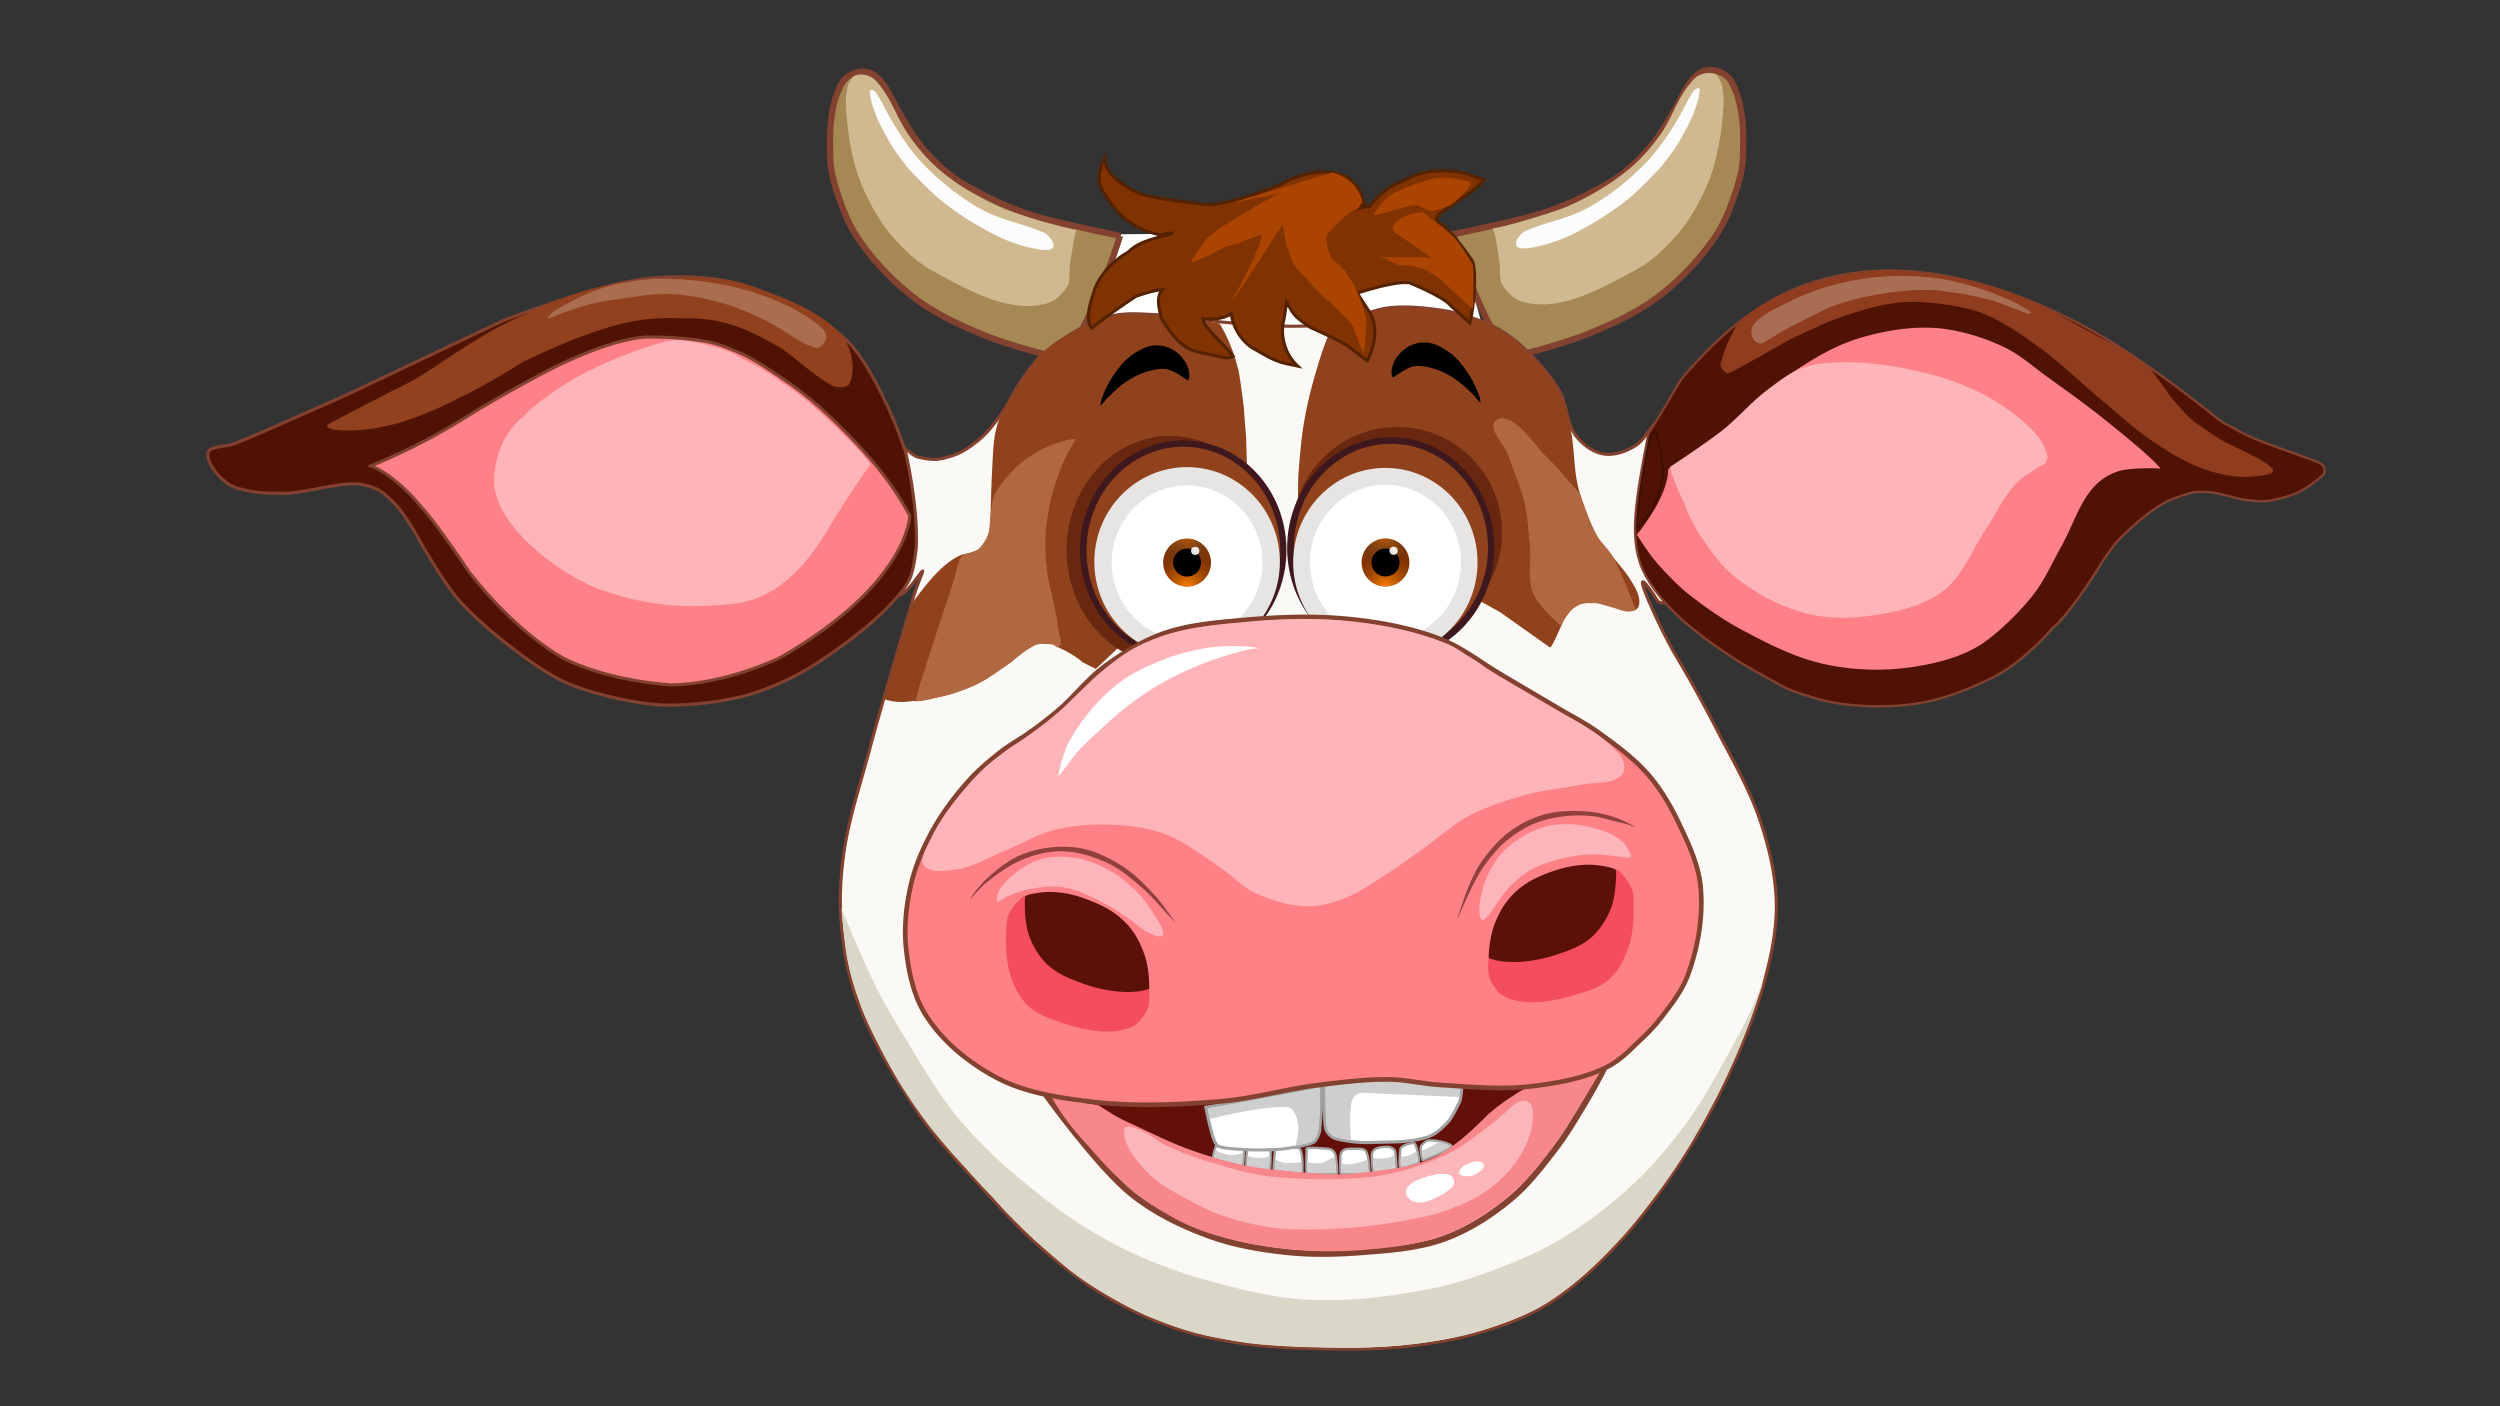 <svg xmlns="http://www.w3.org/2000/svg" xmlns:xlink="http://www.w3.org/1999/xlink" xml:space="preserve" viewBox="0 0 1600 900">
  <rect x="0" y="0" width="1600" height="900" fill="#333333" stroke="none"/>
  <defs>
    <radialGradient xlink:href="#a" id="d" cx="652.26" cy="-445.69" r="111.24" fx="652.26" fy="-445.69" gradientTransform="translate(773.28 414.1) scale(.173)" gradientUnits="userSpaceOnUse"/>
    <radialGradient xlink:href="#b" id="c" cx="651.33" cy="-202.69" r="111.24" fx="651.33" fy="-202.69" gradientTransform="translate(765.26 407.9) scale(.186)" gradientUnits="userSpaceOnUse"/>
    <radialGradient xlink:href="#a" id="f" cx="652.26" cy="-445.69" r="111.24" fx="652.26" fy="-445.69" gradientTransform="translate(645.72 417.5) scale(.173)" gradientUnits="userSpaceOnUse"/>
    <radialGradient xlink:href="#b" id="e" cx="651.33" cy="-202.69" r="111.24" fx="651.33" fy="-202.69" gradientTransform="translate(637.7 411.29) scale(.186)" gradientUnits="userSpaceOnUse"/>
    <linearGradient id="a">
      <stop offset="0" stop-color="#cf5f02"/>
      <stop offset="1" stop-color="#454545" stop-opacity="0"/>
    </linearGradient>
    <linearGradient id="b">
      <stop offset="0" stop-color="#ff8000"/>
      <stop offset="1" stop-color="#b35700" stop-opacity="0"/>
    </linearGradient>
  </defs>
  <g>
    <path fill="#fff" d="m717.48 149.92-24.74 62.8 256.5-2.1-17.34-62.39z"/>
  </g>
  <g>
    <g>
      <path fill="#a68854" stroke="#83422f" stroke-width="4" d="M716.85 150.98s-36.25-7.61-48.64-11c-13.95-3.8-28.33-9.09-49.48-20.93-9.82-5.5-18.5-13.19-26-21.6-8.6-9.67-15.03-21.14-21.15-32.53-3.82-7.1-8.51-17.06-16.71-18.82-5.74-1.24-13.25 2.04-16.07 7.19-7.97 14.54-7.92 32.1-7.4 48.42.25 8.1 2.6 16.05 5.17 23.72 3.13 9.34 6.86 18.67 12.38 26.82a165.11 165.11 0 0 0 36.37 38.49c13.34 10.17 28.89 17.3 44.4 23.68 15.52 6.37 42.3 13.53 48.22 14.38 5.92.85 23.47-29.6 38.9-77.82z"/>
      <path fill="#d0b990" d="M546.78 48.58c-1.82.9-2.73 3.09-3.56 4.94-1 2.22-1.3 4.71-1.6 7.13-.32 2.6-.33 5.25-.18 7.86.64 10.98 2 21.98 4.55 32.67 1.76 7.4 4.16 14.7 7.4 21.57 4.6 9.76 9.92 19.38 16.92 27.6 7.74 9.1 16.64 17.72 27.17 23.36 22.2 11.9 48.55 27.41 72.74 20.41 5.5-1.6 10.27-6.49 13.2-11.55.77-1.33.73-3 .92-4.52.31-2.6.09-5.23.34-7.82.3-3.1.85-6.15 1.4-9.2.84-4.65.52-6.33 2.9-13.85-6.07-.55-27.4-6.87-40.75-11.42a106.75 106.75 0 0 1-11.53-4.66c-12.6-6.08-24.81-13.39-35.52-22.41-7.33-6.17-13.63-13.59-19.24-21.36-6.89-9.53-10.23-21.38-17.45-30.66-2.28-2.93-4.62-6.26-8.03-7.72-2.97-1.26-6.78-1.78-9.68-.37z"/>
      <path fill="#fcfcfc" stroke="#fcfcfc" stroke-width=".5" d="M557.13 60.26c.47 4.63 2.1 9.1 3.77 13.45 2.2 5.67 6.38 12.92 8.19 16.3 2.6 4.85 6.82 10.28 9.34 13.6 4.68 6.12 4.75 5.67 7.26 8.38a188.1 188.1 0 0 0 6.97 7.1 171.1 171.1 0 0 0 7.97 7.45 178.27 178.27 0 0 0 19.6 14.16c13.54 8.25 26.01 15.25 43.8 18.54 17.8 3.3 7.08-9.07 3.75-10.31-8.45-3.15-10.32-3.9-17.95-6.13-3.63-1.07-12.23-3.83-17.98-6.6-6.24-2.99-12.1-6.76-17.75-10.75-5.36-3.77-10.4-8-15.25-12.4a130.87 130.87 0 0 1-12.41-12.57c-5.15-6.13-9.66-12.8-13.91-19.59-3.02-4.82-8.22-14.95-8.22-14.95s-2.85-5.23-4.34-6.88c-.4-.44-1.85-1.64-2.68-1.14-.66.41-.24 1.56-.16 2.34z"/>
    </g>
    <g>
      <path fill="#a68854" stroke="#83422f" stroke-width="4" d="M930.02 149.92s36.25-7.61 48.64-11c13.96-3.8 28.34-9.08 49.48-20.93 9.82-5.5 18.5-13.18 26-21.6 8.6-9.66 15.03-21.14 21.16-32.53 3.81-7.1 8.5-17.05 16.7-18.82 5.74-1.23 13.25 2.04 16.07 7.2 7.98 14.53 7.92 32.1 7.4 48.41-.25 8.1-2.6 16.05-5.17 23.73-3.13 9.33-6.86 18.66-12.38 26.81a165.11 165.11 0 0 1-36.37 38.49c-13.33 10.18-28.89 17.3-44.4 23.68-15.52 6.38-42.3 13.54-48.22 14.38-5.92.85-23.47-29.6-38.9-77.82z"/>
      <path fill="#d0b990" d="M1097.7 47.53c1.82.88 2.73 3.08 3.56 4.93 1 2.22 1.3 4.71 1.6 7.13.31 2.6.33 5.25.18 7.87-.64 10.97-2 21.97-4.55 32.67a111.03 111.03 0 0 1-7.4 21.57c-4.6 9.76-9.92 19.37-16.92 27.59-7.74 9.1-16.64 17.73-27.17 23.37-22.2 11.89-48.55 27.4-72.74 20.4-5.5-1.59-10.27-6.49-13.2-11.54-.77-1.33-.73-3-.92-4.53-.31-2.59-.09-5.22-.34-7.82-.3-3.09-.85-6.15-1.4-9.2-.84-4.64-.52-6.32-2.9-13.85 6.07-.55 27.4-6.87 40.75-11.42 3.92-1.34 8.05-2.98 11.52-4.65 12.62-6.09 24.82-13.4 35.53-22.42 7.33-6.17 13.63-13.59 19.24-21.35 6.89-9.54 10.23-21.39 17.45-30.67 2.28-2.93 4.62-6.26 8.03-7.71 2.97-1.27 6.78-1.79 9.68-.37z"/>
      <path fill="#fcfcfc" stroke="#fcfcfc" stroke-width=".5" d="M1087.35 59.2c-.47 4.63-2.1 9.11-3.78 13.45-2.2 5.67-6.37 12.92-8.18 16.3-2.6 4.85-6.82 10.28-9.34 13.6-4.68 6.12-4.75 5.67-7.26 8.39a186.1 186.1 0 0 1-6.97 7.08c-2.6 2.54-5.73 5.58-7.97 7.46a178.28 178.28 0 0 1-19.6 14.17c-13.54 8.24-26.02 15.25-43.8 18.54-17.8 3.29-7.08-9.08-3.75-10.32 8.45-3.15 10.32-3.89 17.95-6.13 3.63-1.07 12.23-3.82 17.98-6.59 6.24-3 12.1-6.77 17.75-10.76 5.36-3.77 10.4-8 15.25-12.4a130.3 130.3 0 0 0 12.41-12.57c5.15-6.13 9.66-12.8 13.91-19.58 3.02-4.82 8.22-14.96 8.22-14.96s2.84-5.23 4.34-6.88c.4-.43 1.85-1.64 2.68-1.13.66.4.24 1.55.16 2.33z"/>
    </g>
  </g>
  <g stroke-width="4">
    <path fill="#faf9f5" stroke="#83422f" stroke-width="2" d="M819.83 208.71c-12.08-.18-24.14-1.35-36.17-2.44-13.92-1.26-27.69-4.19-41.65-4.75-10.57-.42-21.52-1.77-31.72 1.06-15.38 4.26-29.53 13.12-41.87 23.26-5.56 4.57-9.74 10.65-13.95 16.5-5.4 7.49-8.92 16.23-14.38 23.68-3.99 5.44-8.14 10.9-13.32 15.22-5.3 4.41-11.16 8.62-17.77 10.57-6.79 2.01-10.38 3.32-21.23.8-4.96-1.15-9.71-8.9-13.98-6.13-26.42 17.13-28.99 80.76-.63 94.48 6.45 3.12 20.37-22.7 16.78-13.48-3.53 9.04-4.66 12.2-6.52 18.65-9.68 33.44-18.95 63.82-27.54 95.98-5.64 21.1-12.66 41.96-15.76 63.58-2.06 14.39-2.92 29.07-1.82 43.56 1.26 16.48 4 33.1 9.56 48.66 9.47 26.53 24.08 51.2 39.95 74.48 11.3 16.59 25.44 31.07 38.96 45.9 12.35 13.56 24.69 27.24 38.48 39.34 13.25 11.61 27.16 22.68 42.3 31.71a239.23 239.23 0 0 0 44.82 20.73c13.1 4.5 26.76 7.34 40.45 9.41 16.96 2.57 34.18 3.33 51.33 3.7 19.17.4 38.45.46 57.51-1.7 16.57-1.87 33.16-4.72 49.06-9.72 14.35-4.5 28.72-9.9 41.32-18.11 14.4-9.39 26.5-20.27 38.09-32.17 15.14-15.54 28.5-32.85 40.7-50.8a436.14 436.14 0 0 0 34.26-60.05c10.45-22.31 19.93-45.33 25.87-69.24 3.64-14.66 6.36-29.85 5.85-44.95-.59-17.24-4.72-34.38-10.15-50.75-6.94-20.89-18.27-40.06-28.34-59.63a866.11 866.11 0 0 0-25.97-46.82c-9-15.12-27.12-54.64-19.18-45.55 7.94 9.08 6.94 13.62 12.16 11.59 38.08-14.77 42.1-99.08 8.46-122.22-3.58-2.47-8.32 2.93-11.84 5.5-6.2 4.52-9.05 12.98-15.65 16.91-5.87 3.5-13.12 6.15-19.88 5.08-6.75-1.08-13.02-5.7-17.33-11-6.57-8.06-5.8-20.19-11-29.18-5.97-10.31-14.06-19.42-22.74-27.58a88.79 88.79 0 0 0-18.24-13.23c-5.87-3.2-12.32-5.25-18.7-7.25a95.21 95.21 0 0 0-14.65-3.6c-11.3-1.66-22.87-2.94-34.24-1.79-7.89.8-15.34 4.05-23.03 5.98-6.51 1.65-12.93 3.86-19.58 4.79-8.95 1.25-18.05 1.15-27.08 1.02z"/>
    <path fill="#90421d" d="M566.11 447.52s4.25-17.46 10.66-37.14c3.87-11.9 7.08-25.35 8.87-26.79 0 0 3.66-5.17 8.8-11.28 5.73-6.8 13.54-14.35 21-17.3 0 0 7.35-1.06 11.16-3.52 0 0 6.04-6.09 7.23-14.76 0 0 .3-21.46 1.34-40.1.65-11.74.85-16.56 3.02-24.5.82-3.03 2.33-5.84 3.76-8.63 2.3-4.5 5.01-8.79 7.68-13.08 2.61-4.2 5.34-8.32 8.14-12.38 2.66-3.84 4.88-8.08 8.24-11.32 6.85-6.62 15.3-11.48 23.71-15.96a98.52 98.52 0 0 1 18.02-7.35 46.77 46.77 0 0 1 8.82-1.75c4.46-.44 8.97-.14 13.46-.02 7.66.2 15.32.47 22.94 1.25 9.23.94 23.62 3.53 27.5 4.14 0 0 7.86 12.04 11.46 27.69 1.05.63 3.6 22.41 4.01 24.95l1.56 19.98.52 17.16-.37 4.63-4.86-8.6s-17.27-7.77-22.73-8.6c0 0-12.4-3.13-21.83-.07 0 0-10.77-.82-21.04 7.1 0 0-12.53 5.84-17.54 14.8 0 0-11.8 16.23-15.02 28.34 0 0-6.2 31.93 12.03 61.83l11.67 10.47 2.33 3.2-19.34 18.19-8.57-4.33s-4.33-4.45-16.07-9.73c0 0-2.11-2.96-11.63-2.12-2.54-.2-15.22 8.46-17.34 11.42 0 0-17.76 12.06-23.68 15.02 0 0-16.29 7.19-22.63 7.4 0 0-14.17 4.01-16.7 2.75 0 0-9.67 2.21-18.58-1z"/>
    <path fill="#b1673f" d="M677.46 414.08c-1.14.75-2.42-1.34-3.75-1.66-.98-.24-2-.16-3-.17-2.34-.03-4.74-.4-6.99.2-2.17.56-4.07 1.94-5.97 3.14-2.22 1.4-4.24 3.1-6.31 4.7-1.3 1.01-2.5 2.11-3.8 3.1a126.67 126.67 0 0 1-5.36 3.83c-4.6 3.15-9.1 6.5-14 9.15a91.64 91.64 0 0 1-12.6 5.52 136.8 136.8 0 0 1-17.24 4.93c-4.15.9-10.32 2.17-12.6 1.9 0 0 2.76-10.65 3.7-13.12 0 0 12.94-40.57 19.77-60.74 2.26-6.66 4.41-19 7-19.9 2.55-.9 6.8-1.5 9.69-3.34 1.11-.7 1.94-1.81 2.76-2.85.8-1 1.44-2.12 2.07-3.24.3-.56.56-1.15.83-1.73.3-.67.65-1.33.84-2.04 1.09-4.14.91-8.51 1.55-12.74.57-3.72.68-7.58 2.02-11.09 1.32-3.47 3.57-6.56 5.82-9.52a71.1 71.1 0 0 1 10.36-11.1 83.35 83.35 0 0 1 14.59-9.83 55.27 55.27 0 0 1 8.35-3.49 62.95 62.95 0 0 1 10.15-2.75c.94-.15 2.32-.47 2.85-.17.1.78-1.7 3.13-2.5 4.7-1.8 3.45-3.74 6.83-5.24 10.4a150.15 150.15 0 0 0-7.27 21.28 131.73 131.73 0 0 0-3.91 23.32c-.54 7.91-.18 15.9.74 23.79.8 6.86 2.83 13.51 4.12 20.3 1.13 5.9 2.6 11.77 3.18 17.76.36 3.8 3.34 9.35.15 11.46z"/>
    <path fill="#90421d" d="M830.82 322.02s-.26-7.57.07-16.14c.23-6.02.97-12.58 1.36-17.15.6-6.9 1.46-13.8 2.7-20.62a266.52 266.52 0 0 1 5.97-25.66c2.9-10.16 5.94-20.34 10.2-30 .77-1.75 1.32-3.79 2.77-5.04 2.28-1.95 5.15-2.1 8.45-3.11 4.53-1.38 10.4-3.85 14.51-4.65 3.85-.74 8.3-1.64 11.78-2.13 3.76-.53 7.58-.62 11.37-.73 6.53-.2 14 .84 20.92 1.87a128.2 128.2 0 0 1 16.87 3.54c6.35 1.84 12.76 3.82 18.57 6.96 6.6 3.58 12.5 8.42 18.17 13.34 4.43 3.85 8.52 8.1 12.3 12.58 3.36 3.97 6.65 8.15 9.15 12.64 1 1.8 2.27 3.7 3.16 5.55 2.02 4.14 2.42 8.73 3.94 13.07a67.88 67.88 0 0 1 2.32 9.28c2.35 12.33 1.78 25.44 4.94 37.33 2.43 9.16 6.28 20.4 10.65 28.14 1.31 2.33 2 4.44 3.55 5.96 0 0 11.79 14.36 14.8 18.09 0 0 8.74 11.17 9.7 17.89.31 2.26.29 5.23-1.47 6.7-2.73 2.27-7.09 1.32-10.65.34-5.2-1.41-10.33-3.88-15.76-4.13-4.6-.2-9.58-.4-13.62 2.29 0 0-6.77 7.26-7.52 10.25 0 0-5.98 14.5-7.92 16l-31.85-22.58-14.2-7.92s15.24-15.1 1.19-67.59c0 0-11.52-20.63-29.6-28.85 0 0-11.52-10.02-32.16-5.84 0 0-19.88-3.73-37.98 19.14l-11.96 13.46z"/>
    <path fill="#b1673f" d="M998.6 400.05s-13.9-11.83-17.27-19.96c-3.9-9.42-1.26-20.35-2.24-30.5-.89-9.1-1.26-18.3-3.3-27.22-2.43-10.67-7.06-20.73-10.6-31.1-2.55-7.4-13.9-17.48-7.66-22.21 9.32-7.08 24.9 15.3 28.88 19.97 0 0 11.67 11.36 15.03 16.15 0 0 8.9 9.42 10.1 11.66 0 0 5.86 17.78 10.46 25.87 2.69 4.73 7.12 8.3 9.87 13 6.33 10.85 14.95 34.59 14.95 34.59s-2.87 1.11-4.38 1.11c-3.52 0-6.84-1.66-10.23-2.58-2.95-.8-5.85-1.74-8.79-2.53-.34-.1-.68-.22-1.03-.26-1.09-.15-2.2-.1-3.3-.06-2.44.1-5-.16-7.3.69a19.23 19.23 0 0 0-7.36 5.16c-2.58 2.83-5.56 8.77-5.72 9.98z"/>
    <path fill="#dad7c8" d="M538.49 581.24s1.03 12.08 2.9 26.79c1.73 13.64 5.98 24.83 8.5 32.71 2.82 8.82 6.81 16.64 10.8 24.69 5.6 11.25 11.55 22.37 18.38 32.92a305.91 305.91 0 0 0 16.25 22.98c2.6 3.33 5.98 7.17 8.63 10.46 5.04 6.25 10.45 11.63 15.74 17.69a403.9 403.9 0 0 0 14.9 16.02c2.6 2.66 5.03 5.6 7.64 8.45 3.36 3.67 6.82 6.9 10.22 10.28 2.77 2.74 5.85 5.75 8.7 8.4 1.96 1.81 3.85 3.46 5.28 4.73 3.96 3.52 15.15 13.55 23.38 19.49 8.3 6 17.16 11.22 26.1 16.22a197.84 197.84 0 0 0 18.31 9.16c10.6 4.43 21.12 8.3 32.27 11.2 7.95 2.07 16.45 3.52 24.51 4.96 10.91 1.94 22.33 2.68 33.4 3.29 9.08.5 18.26.63 27.32.86 14.83.38 32.61-.15 48.8-1.86 11.44-1.2 24.12-3.2 35.9-5.96 14.17-3.32 27.81-8.25 41.05-14.12 9.63-4.26 18.27-10.2 26.54-16.55 11.42-8.75 21.72-18.94 31.55-29.44 9.18-9.83 17.46-20.48 25.49-31.27a369.04 369.04 0 0 0 19.5-28.76 518.25 518.25 0 0 0 23.79-44 463.38 463.38 0 0 0 14.45-33.94c3.11-8.04 5.71-16.32 8.54-24.42.48-1.4.84-4.59.84-4.59-1.49 4.92-4.26 11.64-6.81 17.28-4.35 9.6-9.35 18.87-14.46 28.08-8.09 14.57-15.91 29.4-25.62 42.95-10.15 14.18-21.27 27.82-33.9 39.85a282.69 282.69 0 0 1-47.34 36.48c-13.1 8-27.32 14.18-41.66 19.66-14.37 5.5-29.13 10.3-44.24 13.2-25 4.78-50.65 7.94-76.07 6.73-21.2-1.02-42.12-6.14-62.62-11.65a317.13 317.13 0 0 1-48.13-17.07 281.41 281.41 0 0 1-39.15-21.74c-15.4-10.17-32.87-24.66-43.73-33.95a341.05 341.05 0 0 1-20.02-19.32 220.43 220.43 0 0 1-16.67-19.54c-11.08-14.95-20.45-31.1-30.1-47-5.27-8.67-10.5-17.38-15.18-26.39-4.5-8.66-8.4-17.62-12.36-26.54-4.03-9.07-6.8-15.76-11.62-27.42z"/>
  </g>
  <g>
    <path d="M760.04 243.42s-8.2-6.14-13.05-7.06c-4.48-.84-9.21.37-13.58 1.68-4.48 1.34-8.66 3.63-12.55 6.21-4.46 2.96-8.32 6.76-12.16 10.48-1.57 1.52-2.5 3.24-4.41 4.81.12-2.33.5-3.41 1.09-5.03a64.66 64.66 0 0 1 8-15.45c3.17-4.47 6.77-8.84 11.27-11.98 4.22-2.93 9.07-5.62 14.19-5.98 4.4-.32 9.14.9 12.8 3.36 4.1 2.74 7.54 7.05 8.93 11.77.68 2.3 1.15 6.54-.53 7.19z"/>
    <path d="M891.75 241.53s8.19-6.13 13.05-7.05c4.48-.85 9.21.37 13.58 1.68 4.47 1.34 8.66 3.63 12.55 6.21 4.46 2.96 8.32 6.75 12.16 10.48 1.56 1.51 2.5 3.24 4.4 4.81-.11-2.33-.5-3.42-1.08-5.03a64.66 64.66 0 0 0-8-15.45c-3.17-4.47-6.77-8.85-11.28-11.98-4.21-2.93-9.06-5.62-14.18-5.99-4.4-.31-9.14.91-12.81 3.37-4.1 2.74-7.53 7.05-8.93 11.77-.68 2.3-1.15 6.54.54 7.18z"/>
  </g>
  <g>
    <g>
      <ellipse cx="748.83" cy="352.1" fill="#6a2710" rx="66.21" ry="73.11"/>
      <ellipse cx="757.25" cy="352.08" fill="#3f181d" rx="66.07" ry="70.22"/>
      <ellipse cx="757.36" cy="352.41" fill="#90421d" rx="62.01" ry="66.5"/>
      <ellipse cx="759.74" cy="359.6" fill="#e7e5e4" rx="59.37" ry="60.65"/>
      <ellipse cx="759.74" cy="360.06" fill="#fff" rx="48.21" ry="49.4"/>
    </g>
    <g>
      <ellipse cx="-894.24" cy="340.71" fill="#6a2710" rx="67.12" ry="67.44" transform="scale(-1 1)"/>
      <ellipse cx="-890.12" cy="350.66" fill="#3f181d" rx="66.35" ry="70.86" transform="scale(-1 1)"/>
      <ellipse cx="-890.19" cy="350.53" fill="#90421d" rx="62.11" ry="66.5" transform="scale(-1 1)"/>
      <ellipse cx="-886.63" cy="359.92" fill="#e7e5e4" rx="59" ry="60.47" transform="scale(-1 1)"/>
      <ellipse cx="-886.72" cy="360.01" fill="#fff" rx="48.3" ry="49.76" transform="scale(-1 1)"/>
    </g>
  </g>
  <g>
    <g>
      <path fill="#501202" stroke="#83412f" stroke-width="2" d="M135.85 287.04c21.17-5.68-9 7.71 84.52-33.64l101.55-48.15s61.93-24.3 94.62-27.22c16.3-1.45 33.75-1.24 50.15 2.06 12.79 2.58 25.04 7.75 36.67 13.66 14.93 7.59 31.96 15.72 41.9 27.71 5.12 6.17 7.8 10.42 11.1 16.01 6.05 10.25 11.12 21.07 15.86 31.98 2.74 6.3 3.86 10.49 7.26 19.29 0 0 8.18 34.72 6.94 61.57 0 0-1.29 13.58-4.01 19.71-2.69 6.05-7.39 11.03-11.79 15.98-5.21 5.86-10.93 10.81-17.19 16.07-8.76 7.37-18.74 14.32-27.64 20.38-12.94 8.83-30.98 18.05-48.95 22.79-22.13 5.83-43.82 6.15-51.84 6-14.53-.28-44.24-6.23-63.18-14.57-18.93-8.33-59.97-40.3-72.93-58.58-12.96-18.29-11.74-18.37-17.77-27.45 0 0-10.8-21.07-19.27-29.03-5.56-5.24-7.86-8.99-19.84-11.5s-36.9 5.6-50.22 5.63c-13.31.04-19.73-.58-29.18-3.12-13.47-3.6-25.18-23.33-16.76-25.58z"/>
      <path fill="#91411d" d="M329.01 204.32c34.47-15.21 53.7-25.62 109.88-26.54 0 0 19.9-1.27 41.5 5.38 21.65 6.65 46.98 17.67 58.35 31.5 6.61 8.05 9.05 22.13 4.94 30.87-1.32 2.78-7.76 3-11.42 1.08-12.48-6.57-25.47-20.22-34.73-25.16-12.6-6.72-30.15-18-57.4-17.75-20.02.2-38.28-4.32-105.25 27.78 0 0-25 16.05-42.9 24.08 0 0-22.46 12.18-44.44 17.07-23.17 5.15-44.18 2.65-36.58-1.64 0 0 38.5-20.27 50.54-26.03 12.03-5.77 43.52-30.05 67.51-40.64z"/>
      <path fill="#aa6d50" d="M354.01 199.38c12.57-8 31.24-16.2 42.29-17.9 14.42-2.23 20.74-4.72 49.07-1.85 51.85 5.25 81.18 28.7 83.03 33.33 1.85 4.63-3.05 10.71-6.8 9.57-8.06-2.46-13.48-6.65-21.96-11.95-13.23-8.25-29.54-14.45-37.91-16.75-17.73-4.87-30.25-6.48-44.75-5.25-7.56.64-7.33 1.02-24.7 3.34-9.78 1.3-21.62 3.98-38.57 10.86-5.84 2.37-2.45-.41.3-3.4z"/>
      <path fill="#fd8186" stroke="#83422f" stroke-width="2" d="M237.45 298.12s29.76-11.74 57.52-29.2c27.23-17.15 57.27-32.7 62.95-35.4 33-15.7 50.79-17.7 55.65-17.79 14.19-.26 35.79 1.17 46.27 4.8 18.4 6.37 24.6 10.9 36.23 18.56 17.13 11.27 29.43 21.13 47.14 39.53 11.74 12.2 26.02 27.36 39.06 51.36 0 0-.43 43.44-83.15 91.01 0 0-34.8 17.03-69.83 17.35 0 0-38.09-1.96-68.2-16.8 0 0-28.92-14.73-60.79-55.33 0 0-15.89-23.98-26.78-37.28-1.48-1.8-9.12-10.51-9.12-10.51s-12.98-14.62-26.95-20.3z"/>
      <path fill="#feb4b8" d="M334.79 266.7s-18.34 12.87-18.55 41.24c-.22 28.37 42.99 61.33 71.14 70.5 28.16 9.16 48.45 11.34 81.19 8.07 18.63-1.86 31.94-11.03 43.62-23.42 9.05-9.6 16.6-22.57 20.76-29.4 9.6-15.7 21.83-33.82 24-36 1.23-1.23-13.91-17.1-28.66-30.73-11.52-10.66-21.47-18.62-28.3-22.3 0 0-4.56-5.18-27.1-16.3 0 0-4.96-4.44-23.53-8.37-2.73-.58-10.61-2.19-16.14-2.27-5.46-.08-10.08 1.58-13.88 2.72-18.75 5.6-41.62 15.29-56.18 24.43-20.52 12.88-28.37 21.82-28.37 21.82z"/>
    </g>
    <g>
      <path fill="#501202" stroke="#83422f" stroke-width="1.5" d="M1054.96 277.56s11.63-18.49 16.94-28.06c4.63-8.36 6.8-10.15 16.65-20.75 18.47-19.86 44.33-41.07 79.36-50.35 75.54-20.02 157.4 22.22 198.15 50 40.74 27.77 54.78 41.97 58.95 43.36 4.16 1.39 8.8 5.71 23.14 11.11 14.36 5.4 29.17 10.34 35.5 12.96 6.33 2.63 3.4 7.88 3.4 7.88s-8.5 7.87-16.67 11.57c-8.18 3.7-18.21 5.25-18.21 5.25s-6.18 1.23-20.37-1.55c0 0-15.13-4.47-19.91-4.16-4.78.3-5.71-1.4-20.53 4.16-14.81 5.56-31.01 22.23-34.87 25.93-3.86 3.7-11.27 14.66-14.82 20.68-3.55 6.02-20.68 31.33-27.93 36.26 0 0-18.83 22.53-39.97 32.57-21.14 10.03-37.4 15.53-57.77 17.1-14.87 1.15-36.22.82-55.17-4.96-6.82-2.09-14.9-4.43-20.45-7.57-7.1-4.03-20.71-11.04-31.42-18.09-24.05-15.82-41.25-29.82-53.17-48.12-14.11-21.69-10.54-44.58-.83-95.22z"/>
      <path fill="none" stroke="#000" stroke-opacity=".22" stroke-width="1.5" d="m1059.36 275.64-3.71 3.93s-8.52 43.87-8.3 58.7c0 0 11.35-10.9 12.66-18.1 0 0 3.5-7.86 4.58-20.52 0 0-2.62-18.77-5.23-24z"/>
      <path fill="#903c1e" stroke="#903c1e" stroke-width="1.5" d="M1101.86 233.03c1.63-5.84 3.44-11.23 6.06-16.46 2.14-4.3 4.12-9.04 7.83-12.1 20.2-16.61 47.08-24.63 72.84-29.16 17.87-3.14 36.46-.83 54.42 1.8 16.4 2.4 32.6 6.75 48.08 12.67 17.84 6.82 34.15 17.1 51 26.06 6.62 3.53 10.84 5.23 19.69 10.9 4.54 2.9 13.8 9.42 15.56 11.91 6.68 9.48 4.58 6 11.35 15.82 0 0 12.76 15.5 17.13 17.35 0 0 15.27 11.24 20.62 12.99l15.72 7.85s7.42 3.6 10.9 6.99c0 0 1.86 1.42.33 2.5-1.52 1.1-12.54 2.62-18.87 2.3-8.98-.45-17.91-2.69-26.3-5.9-10.94-4.17-20.98-10.55-30.66-17.12-12.46-8.45-23.46-18.87-35.03-28.49-11.93-9.9-22.93-20.99-35.47-30.11-11.41-8.3-23.02-16.73-36-22.26-7.4-3.15-15.42-4.76-23.36-6-10.04-1.59-20.31-2.68-30.45-1.86-11.48.93-22.74 4.13-33.71 7.64-12.02 3.84-23.57 9.12-34.92 14.62-10.07 4.88-19.46 11.05-29.36 16.26-4.6 2.42-11.56 6.55-13.96 6.98 0 0-4-3.19-3.44-5.18z"/>
      <path fill="#a86d52" d="M1121.12 210.6c1.28-7.17 16.84-14.05 26.62-18.76 14.68-7.09 30.8-11.44 46.93-13.75 14.83-2.13 30.08-1.82 44.95 0 10.5 1.28 20.75 4.3 30.78 7.64 7.27 2.42 19.17 7.69 21.17 8.94 7.88 4.95 6.54 3.06 7.64 4.8 0 0 1.96 2.62-3.71.44a4635.5 4635.5 0 0 0-19-7.2s-18.76-4.8-24.65-5.24c-5.9-.44-15.28-3.93-42.34-.22-27.06 3.71-41.25 10.7-41.25 10.7s-17.59 8.63-26.19 13.31c-4.95 2.7-12.44 7.86-14.62 8.51-2.18.66-7.6-2-6.33-9.16z"/>
      <path fill="#fd8186" d="M1067.65 300.3s28.87-19.86 42.6-30.73c11.23-8.9 20.63-20.12 32.47-28.2 15.06-10.25 30.95-20.24 48.45-25.3 18.65-5.41 38.98-8.4 58.06-4.81a133.2 133.2 0 0 1 34.87 11.63c9.38 4.72 17.29 11.91 25.8 18.05 12.65 9.13 25.4 18.13 37.54 27.94 12.19 9.85 29.24 23.57 35.35 30.99 0 0-18.45-1-27.06 1.74a35.82 35.82 0 0 0-14.84 9.17c-10.34 10.83-14.43 26.26-21.82 39.28-5.78 10.17-10.4 21.14-17.6 30.35-9.07 11.61-22.21 24.18-31.73 30.76-13.28 9.2-29.86 13.3-45.83 15.71a156.9 156.9 0 0 1-55.87-1.74c-18.62-4-36.01-12.85-52.81-21.83-12.4-6.62-24.03-14.73-35.05-23.46-4.27-3.38-8.14-7.24-11.95-11.12-3.7-3.78-7.3-7.67-10.56-11.82-3.67-4.68-8.41-12.1-10.1-14.7 0 0 20.08-24.01 20.08-41.9z"/>
      <path fill="#feb4b8" d="M1154.4 235.16c9.57-3.29 20.05-3.43 30.17-3.31 14.44.16 29.37 2.68 42.94 5.7 20.72 4.64 41.45 12.55 58.5 25.22 10.1 7.51 21.52 16.63 24.33 28.91.36 1.58-1.2 4.7-1.2 4.7s-13.37 7.48-18.66 12.87c-8.17 8.32-12.77 19.5-19.32 29.14-9.16 13.49-14.82 30.46-27.93 40.15-14.1 10.42-32.69 13.91-50.1 16.04-13.09 1.6-26.79.94-39.5-2.61-15.4-4.32-29.98-12.26-42.55-22.16-8.27-6.5-14.82-15.08-20.73-23.78-5.04-7.42-9.82-15.72-12.33-23.9 0 0-8.64-17.42-9.19-23.32 0 0 22.68-14.77 33.27-23.16 10.23-8.13 18.67-18.4 29.13-26.23 7.26-5.43 14.6-11.32 23.17-14.26z"/>
    </g>
  </g>
  <g>
    <path fill="#631108" d="m694.58 694.6 315.67-21.22-69.86 63.65s-91.08 41.92-111.78 32.08c-20.7-9.83-111.77-40.88-125.75-53.3-13.97-12.42-8.28-21.21-8.28-21.21z"/>
  </g>
  <g>
    <g>
      <path fill="#fff" stroke="#a2a4a4" stroke-width="1.5" d="m795.56 745.9.7-10.81-17.71-2.4s-3.03 7.48-1.69 8.48c1.56 1.16 18.65 5.44 18.7 4.72z"/>
      <path fill="#cfcfcf" d="m794.98 745.18.58-7.37s-6.08 2.13-9 1.23c0 0-7.24-1.04-8.47-3.24l-1.16 4.98s4.7 1.37 9.35 2.56c3.88.98 7.73 1.81 8.7 1.84z"/>
    </g>
    <g>
      <path fill="#fff" stroke="#a2a4a4" stroke-width="1.5" d="M812.57 748.6c.66-.25.71-13.25.71-13.25l-15.07.26s-1.06 10.52-.26 10.93c2.68 1.38 13.3 2.58 14.62 2.07z"/>
      <path fill="#cfcfcf" d="m812.22 748.32.27-8.19s-4.06 1.05-6.13.98c-2.7-.1-7.18-.46-7.9-1.82l-.32 6.78 6.87 1.43z"/>
    </g>
    <g>
      <path fill="#fff" stroke="#a2a4a4" stroke-width="1.5" d="M833.46 750.74s.84-12.16-1.55-15.4c0 0-.84-2.26-15.85.14 0 0-1.23 13.2-.77 13.39.45.2 18.04 2.71 18.17 1.87z"/>
      <path fill="#cfcfcf" d="M832.88 750.36v-6.67s-4.29.68-7.7.71c-3.2.04-4.33 0-8.92-2.32l-.46 6.33z"/>
    </g>
    <g>
      <path fill="#fff" stroke="#a2a4a4" stroke-width="1.5" d="M855.33 751.23c1.1-.07-.15-8.63-.55-11.53-.27-1.99-2.12-4.17-4.11-4.39-2.59-.28-14.62-1.33-14.46-.1.31 2.4-.8 15.6.37 16.02z"/>
      <path fill="#cfcfcf" d="m855.24 750.77-1-10.7c-3.57 1.74-6.23 4.2-9.98 4.48 0 0-6.58 0-7.6-1.1l.2 7.05z"/>
    </g>
    <g>
      <path fill="#fff" stroke="#a2a4a4" stroke-width="1.5" d="M876.28 750.31c.33-.9-.28-10.25-1.92-13.26-1.34-2.45-5.6-1.81-8.5-1.83-2.19-.02-4.83-.21-6.41 1.28-1.58 1.5-1.65 2.65-1.65 6.31 0 0-.18 8.14.46 8.42 0 0 17.6.25 18.02-.92z"/>
      <path fill="#cfcfcf" d="m875.96 750.5-.82-8.28s-5.27 2.16-8.74 2.51c-2.12.22-6.22 1.15-8.05-.6l.23 6.6z"/>
    </g>
    <g>
      <path fill="#fff" stroke="#a2a4a4" stroke-width="1.5" d="M893.75 747.64s-.4-6.59-.71-9.7c-.16-1.67-.52-2.46-3.17-3.63-1.54-.67-7.9-.37-9.9 1.3-1.22 1.02-2.2 1.48-1.97 5.6 0 0 .26 8.92 1.33 9.21 1.65.45 14.46-2.2 14.42-2.78z"/>
      <path fill="#cfcfcf" d="m893.07 747.28-.67-8.08s-2.98 2.23-5.57 1.97c0 0-6.25 1-8.13-.3 0 0 .33 9 .92 9.2l6.44-1.18a67.1 67.1 0 0 0 7.01-1.6z"/>
    </g>
    <g>
      <path fill="#fff" stroke="#a2a4a4" stroke-width="1.5" d="M896.31 735.5s-1.36 11.11.1 11.7c1.53.63 10.08-2.44 11.43-3.2 1.15-.65-1.42-11.76-2.56-12.26-1.38-.6-8.97 1.34-8.97 3.75z"/>
      <path fill="#cfcfcf" d="M907.57 743.73s-.08-2.21-.27-3.3c-.2-1.18-.92-3.47-.92-3.47s-2.2 1.83-4.85 2.56c0 0-3.84 1.1-5.03.64v6.58l5.03-1.18z"/>
    </g>
    <g>
      <path fill="#fff" stroke="#a2a4a4" stroke-width="1.5" d="M909.21 735.48c.11 2.04.88 7.3 1.42 7.11 3.32-1.16 19.51-8.15 18.24-9.38-1.34-1.3-5.1-2.28-8.27-2.9 0 0-6.21-1.17-7.9.12-2.08 1.6-3.62 2.72-3.49 5.05z"/>
      <path fill="#cfcfcf" d="m910.18 736.16.38 5.58s5.07-1.45 9.15-3.4c3.9-1.86 8.26-4.46 8.43-4.97 0 0-1.79-1.39-7.54-2.49 0 0-9 5.57-10.42 5.28z"/>
    </g>
  </g>
  <g>
    <path fill="none" stroke="#83422f" stroke-width="4" d="M669.23 700.29s33.3 46.52 55.37 64.17c14.58 11.66 31.87 20 49.42 26.39 15.65 5.7 32.33 8.57 48.9 10.35 15.52 1.67 31.27 1.46 46.83.26 18.38-1.42 37.27-2.5 54.6-8.8 15.37-5.58 29.54-14.7 42.17-25.1 11.01-9.06 19.82-20.59 28.53-31.89 5.92-7.69 11.01-16 16.04-24.32 5.98-9.9 12.48-21.05 16.77-30.37"/>
    <path fill="#f8878c" stroke="#f8878c" stroke-width="4" d="M677.21 705.33s6.12 10.6 16.77 22.3c6.04 6.63 12.31 14.07 18.12 19.93 4.28 4.33 8.25 7.48 11.98 11.18 4.59 4.54 17.27 12.94 26.67 18.17 7.41 4.12 15.2 7.67 23.27 10.28a239.8 239.8 0 0 0 45.88 9.77 260.31 260.31 0 0 0 50.2 1.16c18.38-1.42 37.3-3.38 54.44-9.76 8.94-3.33 16.5-7.68 24.57-12.9 5.94-3.85 13.21-9.65 17.37-13.15 8.97-7.55 18.83-20.22 27.1-31.24 5.73-7.64 10.47-15.97 15.53-24.06a960.11 960.11 0 0 0 12.54-20.73s-37.2 9.05-41.04 10.39c-5.06 1.77-21.75 12.84-28.12 19.26-8.89 8.95-20.05 19.36-32.2 25.78-7.74 4.09-17.9 6.42-25.08 7.67-7.25 1.26-30.5 4.16-37 4.22-5.79.05-39.52-1.7-58.92-5.23-13.05-2.38-25.85-6.18-38.33-10.66-13.9-4.98-27.07-11.82-40.5-17.95a106.23 106.23 0 0 1-9.42-4.91c-5-3.08-8.2-5.48-8.97-5.64-7-1.45-13.54-1.55-24.86-3.88z"/>
    <path fill="#fcb6ba" d="M737.06 752.83c7.03 6.47 16.53 11.27 25.31 16.03 6.28 3.4 12.75 6.55 19.5 8.88a168.48 168.48 0 0 0 33.12 8.02c11.97 1.56 24.15 1.26 36.22.78a328.7 328.7 0 0 0 40.88-4.14c11.62-1.94 23.34-4.02 34.42-8.02 9.13-3.3 18.25-7.24 26.04-13.03 7.81-5.8 14.92-12.94 20.04-21.22 4.2-6.78 7.53-14.53 8.25-22.48.37-4.04.57-10.13-2.05-11.99-3.88-2.74-8.22-.57-13.14 4.14-5.88 5.65-11.33 9.74-14.27 11.98-5.6 4.26-11.63 9.16-17.98 12.92a123.92 123.92 0 0 1-19.4 9.32 162.57 162.57 0 0 1-28.46 8.02c-10.31 1.86-20.85 2.25-31.31 2.58-8.97.29-17.96.04-26.91-.51-7.45-.46-14.91-1.02-22.25-2.33-8.94-1.6-17.69-4.15-26.4-6.73-7.24-2.14-14.49-4.36-21.47-7.24-5.95-2.46-12.67-5.06-17.34-8.54-4.72-3.53-15.44-9.6-19.27-7.86-2.5 1.13-2.74 13.74 16.47 31.42z"/>
    <path fill="#fff" d="M910.4 753.97c-4.35 1.46-10.1 4.22-10.61 8.78-.3 2.6 2.34 5.24 4.76 6.22 4.22 1.72 9.45.03 13.54-2 5.13-2.57 14.3-6.73 12.25-12.08-2.38-6.22-13.63-3.03-19.94-.92z"/>
    <path fill="#fff" d="M942.05 743.9c2.45-.66 6.5-1.04 7.5 1.29.87 2.02-1.85 4.24-3.65 5.49a12.23 12.23 0 0 1-8.6 2.01c-1.27-.2-3.2-.73-3.3-2.01-.26-3.5 4.67-5.85 8.05-6.77z"/>
  </g>
  <g>
    <g>
      <path fill="#fff" stroke="#a2a4a4" stroke-width="2" d="M771.72 708.64s1.57 7.76 3.39 14.87c1.22 4.8 2.75 9.44 5.06 10.23 4.03 1.4 9.41 1.5 14.15 1.87 4.56.35 9.15.46 13.73.35 3.88-.1 8.94-.18 12.79-.59 6.75-.72 17-2.79 19.33-4.08 0 0 2.6-.55 4.4-7.53 0 0 1.16-13.88 1.06-15.62 0 0 .19-11.62-.09-13.26l-23.6 4.88-21.37 3.98z"/>
      <path fill="#cecece" d="m772.89 709.44 71.88-13.39s.64 18.7-1.3 28.02c-.31 2.57-1.26 4.53-3.17 6.1-.3.24-1.3.62-1.98.86-2.11.75-4.9 1.26-9.08 2.04 0 0 2.26-8.57 1.67-12.85-.54-3.85-1.59-8.24-4.58-10.7-1.23-1.02-3.07-.97-4.66-1.01-16-.43-47.41 7.61-47.41 7.61z"/>
    </g>
    <g>
      <path fill="#fff" stroke="#a2a4a4" stroke-width="2" d="M847.74 694.24s36.59-5.13 42.17-4.58c2.56-.55 42.54 3.2 45.92 4.3-.09 1.28-.91 9.33-1.46 10.61-1.46 3.4-5.31 10.87-7.32 13.08-3.1 3.42-6.47 6.67-10.52 8.79-3.81 1.98-8.2 2.69-12.44 3.38-6.93 1.14-14.02 1.08-21.04 1.24-5.46.12-10.96.42-16.38-.23-4.87-.59-12.2-1.61-14.36-3.3-3.06-2.39-3.84-4.48-4.2-7.04-.38-2.62-.74-14.18-.46-16.56 0 0-.37-8.87.09-9.7z"/>
      <path fill="#cecece" d="M848.33 695.23s-.45 23.78 1.26 27.35c.43.9-.05 1.08 2.31 3.38.5.5.68.66 1.74 1.26.95.53 2.36.82 3.8 1.22a36 36 0 0 0 7.13 1.08s-.37-6.33-.46-9.4c-.15-5.56.12-7.94.28-9.5.4-4.1.37-6.46 2.38-8.7 1.44-1.61 2.83-2.61 6.86-2.47l60.24 2.65 1.12-7.38s-25.55-3.35-38.4-3.96a110.3 110.3 0 0 0-13.95.11c-5.16.4-13 1.65-19.39 2.25-7.59.73-12.5 1.71-14.92 2.11z"/>
    </g>
  </g>
  <g>
    <path fill="#fe8185" stroke="#83422f" stroke-width="3" d="M792.68 397.08c-16.3 1.5-32.96 2.97-48.4 8.45-13.35 4.75-25.7 12.36-37.11 20.77-11.1 8.16-19.54 19.48-30.01 28.44a275.11 275.11 0 0 1-18.37 14.16c-5.89 4.23-12.36 7.64-18.08 12.1-7.45 5.82-14.74 11.98-21.04 19.03-8.75 9.78-16.68 20.46-23 31.96-5.9 10.75-10.88 22.2-13.64 34.15-3.12 13.46-4.57 27.6-3.08 41.35 1.6 14.67 4.74 29.98 12.7 42.4 10.86 16.96 27.56 30.47 45.35 39.9 17.63 9.35 38.16 12.5 57.95 15.01 28.33 3.61 57.2 2.36 85.66 0 20.72-1.73 40.88-7.75 61.52-10.29 15.3-1.88 30.7-3.88 46.13-3.66 10.91.16 21.65 2.86 32.54 3.52 19.54 1.19 39.3 3.15 58.73.8 16.6-2 33.64-5.01 48.54-12.6 8.23-4.17 14.67-11.23 21.4-17.55 4.3-4.04 8.45-8.29 12.05-12.96 6.7-8.7 13.8-17.52 17.62-27.82 6.62-17.85 9.98-37.56 8.26-56.52-1.26-13.96-7.47-27.17-13.46-39.84-5.37-11.34-11.71-22.45-19.92-31.93-9.32-10.76-21.05-19.28-32.62-27.56-8.11-5.8-17.09-10.3-25.66-15.4-11.74-6.98-23.52-13.9-35.3-20.83-13.04-7.67-25.08-17.42-39.17-22.96-18.52-7.27-38.47-10.9-58.25-12.95-23.66-2.46-47.66-1.36-71.34.83z"/>
    <path fill="#feb4b8" d="M782.47 556.27c-12.1-8.13-23.71-17.61-37.38-22.67-11.11-4.12-23.24-5.42-35.09-5.81-11.97-.4-24.16.54-35.77 3.5-11.08 2.82-20.95 9.16-31.56 13.4-10.42 4.18-20.37 10.6-31.52 11.86-6.63.75-15.58 2.47-19.84-2.66-3.12-3.77 1.67-11.06 3.95-16.09 6.23-13.78 16.51-26.49 25.98-37.2 2.75-3.13 6.68-7.3 9.8-10.06 3.6-3.19 6.8-5.48 10.58-8.44 4.63-3.64 9.77-6.56 14.57-9.97 4.45-3.17 8.9-6.36 13.2-9.74 3.19-2.5 6.3-5.09 9.33-7.8 3.49-3.12 6.74-6.5 10.14-9.72 5.28-4.98 10.65-10.43 15.93-14.85 4.97-4.15 9.92-8.1 15.17-11.64 5.91-3.98 11.88-6.7 18.49-9.35 18.06-7.21 38.91-9.16 58.75-11.03 23.2-2.18 46.77-2.8 69.92-.11 19.91 2.32 39.9 6.43 58.5 13.9 6.5 2.6 11.32 6.77 18.14 10.63 2.92 1.65 5.34 3.87 8.11 5.66 5.45 3.55 11.12 6.75 16.71 10.07 4.33 2.56 8.68 5.08 13.02 7.62 6.66 3.9 13.31 7.81 20 11.68 4.15 2.41 8.46 4.56 12.49 7.18 5.25 3.41 10.67 6.72 15.17 11.07 3.9 3.77 8.79 7.53 10.02 12.8.59 2.55.22 5.8-1.6 7.66-6.02 6.18-16.74 4.2-25.18 5.95-11.38 2.37-23.1 3.14-34.33 6.16-13 3.5-26.04 7.5-37.94 13.77-10.03 5.29-18.37 13.28-27.62 19.82-8.67 6.12-17.15 12.54-26.13 18.2-8.75 5.5-17.3 11.64-27 15.24-7.42 2.77-15.39 4.95-23.32 4.7-11.68-.35-23.35-3.94-33.87-9.02-7.41-3.57-13-10.12-19.82-14.71z"/>
    <path fill="#fff" d="M800 415.54c-11.66 2.47-23.06 6.3-34.1 10.81a196.76 196.76 0 0 0-27.4 13.84c-7.22 4.36-14 9.42-20.6 14.68-5.59 4.47-10.78 9.41-16.03 14.29-3.82 3.55-7.75 7.01-11.24 10.89-4.84 5.37-9.05 11.88-13.4 17.07.4-3.62 3.29-15.7 7.08-22.65a123.26 123.26 0 0 1 30.15-36.01c8.93-7.28 19.7-12.2 30.44-16.4 9.42-3.7 19.36-6.23 29.38-7.63 8.16-1.14 16.5-1.08 24.72-.59 2.39.15 7.1 1.04 7.1 1.04s-4.1.24-6.1.66z"/>
  </g>
  <g>
    <g>
      <path fill="#8e4039" d="M743.25 580.76c-6.73-7.48-10.24-11.02-16.02-15.8-5.63-4.67-11.43-9.38-18.06-12.46-8.82-4.1-18.42-7.23-28.13-7.64-8.34-.36-16.85 1.48-24.64 4.48-9.34 3.6-17.73 9.54-25.51 15.85-3.79 3.07-10.12 10.55-10.12 10.55 1.08-2.95 7.9-11 12.95-15.42 6.73-5.88 14.2-11.42 22.65-14.34a72.27 72.27 0 0 1 33.44-3.41c9.93 1.42 19.37 6.03 27.87 11.37 8.47 5.3 15.57 12.66 22.29 20.06 4.67 5.15 12.38 16.79 12.38 16.79-5.46-6.05-4.46-4.88-9.1-10.03z"/>
      <path fill="#feb4bb" d="M646.76 572.87c3.7-1.48 7.45-2.95 11.36-3.68 7.45-1.4 15.24-2.55 22.72-1.3 10 1.66 19.17 6.8 28.16 11.48 5.22 2.72 9.97 6.27 14.83 9.6 3.43 2.35 6.4 5.45 10.12 7.32 2.9 1.45 6.48 3.56 9.28 2.9 2.65-.61.83-4.97-2.02-9.8-2.3-3.88-5.26-8.06-7.13-10.85-3.52-5.27-8.25-9.71-13.1-13.78a72.16 72.16 0 0 0-14.84-9.78c-5.83-2.81-12.05-5.18-18.48-6.01-7.48-.98-15.4-1-22.6 1.25-7.05 2.2-13.35 6.66-18.88 11.55-2.84 2.52-6.12 6.64-7.08 8.92-1.47 3.5-1.03 5.15-1 6.6 2.22-.75 4-2.55 8.66-4.42z"/>
      <path fill="#f44d5b" d="M656.07 574.41c0 .69.48 8.28 1.51 16.22.6 4.57 1.57 7.65 2.82 10.9a40.59 40.59 0 0 0 8.72 13.7c4.94 5.08 11.23 8.81 17.61 11.86 4.35 2.09 9.14 3.15 13.83 4.28 5.46 1.3 10.99 2.67 16.6 2.86 6.02.2 17.03-1.53 17.97-1.9.66-.24.83 7.94-.17 11.71-.79 2.95-2.54 5.62-4.42 8.02-1.34 1.71-2.87 3.42-4.8 4.43-4.83 2.56-10.52 3.54-15.98 3.66-9.72.23-19.46-2.16-28.7-5.17-8.09-2.64-16.72-5.37-22.96-11.15-5.48-5.08-8.95-12.26-11.3-19.36-2.74-8.3-3.2-17.32-2.9-26.06.2-5.28 0-11.17 2.88-15.6 3.32-5.12 9.34-11.11 9.3-8.98z"/>
      <path fill="#5b1106" d="M656.2 573.66c.37-1.26 10.2-2.82 15.44-2.82a64.86 64.86 0 0 1 21.87 3.97c9.1 3.26 18.36 7.43 25.3 14.15a48.5 48.5 0 0 1 9.46 12.33 75.06 75.06 0 0 1 4.08 9.38c2.4 6.66 3.4 16.2 3.11 22.23 0 0-3.6 1.07-5.44 1.37-2.6.42-5.79.61-7.85.61-10.58 0-20.8-2.32-30.53-5.87-7.8-2.83-15.8-6.32-21.74-12.1-5.56-5.4-9.56-12.59-11.9-19.98-2.36-7.41-2.37-21.37-1.8-23.27z"/>
    </g>
    <g>
      <path fill="#f44d5b" d="M1034.22 557.58c-.01.68-.78 8.25-2.09 16.14a43.85 43.85 0 0 1-3.2 10.8 40.59 40.59 0 0 1-9.21 13.38c-5.12 4.89-11.54 8.4-18.03 11.22-4.43 1.92-9.25 2.82-13.98 3.77-5.5 1.12-11.07 2.28-16.69 2.27-6.02-.02-16.96-2.14-17.9-2.54-.64-.27-1.1 7.9-.24 11.7.68 2.98 2.34 5.7 4.13 8.17 1.28 1.76 2.75 3.52 4.64 4.6 4.74 2.73 10.38 3.92 15.84 4.24 9.7.58 19.52-1.46 28.86-4.14 8.18-2.35 16.9-4.76 23.35-10.32 5.66-4.88 9.38-11.93 11.98-18.93 3.04-8.2 3.83-17.2 3.83-25.94 0-5.3.42-11.17-2.3-15.7-3.14-5.24-8.94-11.44-8.98-9.3z"/>
      <path fill="#5b1106" d="M1034.13 556.82c-.33-1.28-10.1-3.19-15.34-3.38-7.4-.27-14.94.93-22 3.18-9.2 2.94-18.61 6.77-25.8 13.24a48.38 48.38 0 0 0-9.89 11.98 75.06 75.06 0 0 0-4.41 9.23c-2.64 6.57-3.99 16.06-3.91 22.1 0 0 3.56 1.2 5.39 1.56 2.57.52 5.76.82 7.83.9 10.56.38 20.86-1.58 30.72-4.77 7.89-2.55 16-5.75 22.16-11.31 5.75-5.2 10-12.24 12.6-19.54 2.63-7.33 3.14-21.28 2.65-23.19z"/>
      <path fill="#8e4039" d="M932.52 588.86s5.7-13.34 8.92-19.84a126.7 126.7 0 0 1 6.66-12.22c2.37-3.7 5-7.23 7.9-10.54a68.42 68.42 0 0 1 9.03-8.9c4.8-3.79 10-7.24 15.6-9.7a69 69 0 0 1 17.28-4.8 83.94 83.94 0 0 1 20.15-.66c4.9.44 9.66 1.89 14.43 3.1 4.16 1.07 11.28 2.6 12.36 3.66l1.22.4c-.56-1.04-6.62-3.99-10.22-5.36a69.22 69.22 0 0 0-17.8-4.43c-9.72-.92-19.8-.89-29.25 1.57a66.87 66.87 0 0 0-22.69 11.12c-7.02 5.2-12.82 12.06-17.89 19.19-3.35 4.73-5.8 10.06-8.1 15.38-3.09 7.13-7.6 22.03-7.6 22.03z"/>
      <path fill="#feb4bb" d="M947 578.3a64.16 64.16 0 0 1 10.52-27.76c4.13-6.06 10.05-10.94 16.3-14.78 6.23-3.8 13.23-6.78 20.45-7.78 9.23-1.27 18.9-.12 27.84 2.51 6.14 1.8 12.5 4.35 16.99 8.9 2.38 2.43 5.12 8.31 4.58 9.12-.59.86-6.35.01-8.41-.35-2.07-.35-12.44-1.67-18.67-1.32-7.58.42-15.1 2.02-22.4 4.13-5.13 1.48-10.27 3.24-14.88 5.94-4.7 2.74-8.92 6.36-12.75 10.23-3.07 3.1-6.07 7.5-8.1 10.28-.97 1.32-7.35 12.12-9.75 11.34-1.87-.61-2.34-5.55-1.73-10.46z"/>
    </g>
  </g>
  <g>
    <g transform="translate(.4 5.2)">
      <circle cx="886.32" cy="354.81" r="15.31" fill="#803300"/>
      <circle cx="886.32" cy="354.81" r="15.31" fill="url(#c)"/>
      <circle cx="886.32" cy="354.81" r="15.31" fill="url(#d)"/>
      <circle cx="886.32" cy="354.79" r="8.97"/>
      <circle cx="891.51" cy="347.3" r="2.63" fill="#fff" opacity=".9"/>
    </g>
    <g transform="translate(.98 1.86)">
      <circle cx="758.75" cy="358.2" r="15.31" fill="#803300"/>
      <circle cx="758.75" cy="358.2" r="15.31" fill="url(#e)"/>
      <circle cx="758.75" cy="358.2" r="15.31" fill="url(#f)"/>
      <circle cx="758.75" cy="358.18" r="8.97"/>
      <circle cx="763.94" cy="350.69" r="2.63" fill="#fff" opacity=".9"/>
    </g>
  </g>
  <g>
    <path fill="#803300" stroke="#520" stroke-width="2" d="M859.46 190.64s31.2-11.3 42.5-9.69c0 0 21.53 8.62 26.37 14.54l12.37 11.3c2.7-10.23 4.44-32.97 1.62-39.7 0 0-13.45-20.04-20.45-24.35 0 0-6.45-2.15 1.62-7.53 0 0 22.99-14.91 26.42-20.03-1.47-.2-10.37-4.22-14.1-4.79-12.82-1.94-24.69-1.23-32.63 2.88-7.36 3.82-16.82 5.79-26.5 18.7 0 0-22.06 2.7-32.82 14.54-.54 3.77.54 28.52 15.6 44.13z"/>
    <path fill="#803300" stroke="#520" stroke-width="2" d="M875.07 231s9.14-16.14 2.15-30.13l-18.83-29.07s-15.07-9.15-10.76-22.6c0 0 15.6-16.68 25.82-18.3 0 0-2.15-11.3-10.76-17.22 0 0-16.14-10.77-44.12 4.84 0 0-31.2 12.92-46.27 12.38 0 0-33.65-3.5-42.5-7-5.57-2.2-23.5-11.01-22.67-22.8 0 0-7.88 11.73-.47 22.8 4.44 6.62 11.3 18.3 27.98 24.22 11.62 4.13 9.15.54 16.14 1.08-19.37 5.38-22.6 6.46-29.05 12.38 0 0-14.4 7.25-20.86 22.86-.85 3.67-7.66 18.58-2.28 25.58 10.76-8.61 21.04-15.5 28.36-20.36 0 0 10.97-4.1 17.07-4.21-3.97 3.91-2.49 10.3-1.5 15.34.64 3.31 2.72 6.23 4.69 8.97 3.34 4.65 7 9.41 11.88 12.4 4.76 2.92 10.55 3.8 16.03 4.83 4.63.86 10.31 3.2 14.08 1.05-7-9.69-19.27-18.21-19.27-24.14 0 0 10.44 1.81 17.98-3.03 2.15 12.91 10.48 19.98 13.45 21.65 7.23 4.09 13.78 8.54 22.06 10.26l6.99 1.46c-10.22-9.7-10.76-23.15-8.6-30.14l1.6-10.77c5.39 9.69 5.39 9.15 15.07 16.15 0 0 20.85 9.18 24.75 12.38z"/>
    <path fill="#a40" d="M774.13 150.63s-10.66 13.32-11.8 17.12c10.27-2.28 19.79-10.27 28.16-11.42l17.12-6.47c-.77 10.66-20.32 44.37-20.32 44.37 6.46-7.99 33.63-50.83 33.63-50.83 2.66 14.08 1.52 13.32 7.23 26.25 0 0 15.22 17.51 24.35 25.12 0 0 14.45 12.94 14.07 15.99 0 0 5.33 14.36 6.47 16.4-.2-3.32 1.9-17.16 1.14-23.63 0 0-4.94-20-10.64-25.72 0 0-2.02-3.86-3.58-5.5-1.93-2.02-3.27-3.07-6.44-5.93-4.23-3.82-5.03-13.6-4.17-16.37 0 0 11.89-13.88 18.73-15.78 0 0 2-.93 3.53-5.11 0 0-.81-13.5-18.8-18.78l-64.96 19.62 30.03-5.97s-38.8 21.3-44.13 27.78"/>
    <path fill="#a40" d="M915.96 135.2s13.18-2.68 16.14-6.99c0 0 9.41-8.61 9.41-11.57-13.18-3.5-19.37-3.77-26.9-1.62 0 0-19.1 5.12-26.9 11.57 0 0-7 6.46-8.6 11.04 8.33-.8 23.4-7.27 28.24-6.2z"/>
    <path fill="#a40" d="M942.59 197.9s1.07-23.94 0-28.52c0 0-8.61-15.07-14.26-19.64l-17.49-14s-10.22.81-15.33 4.58c0 0-7 4.84-2.96 8.34l24.21 16.69c-11.57-1.89-33.16.6-35.8-2.16 0 0 7.82 3.5 14.28 6.46 0 0 16.95-1.61 30.4 12.65z"/>
  </g>
</svg>
